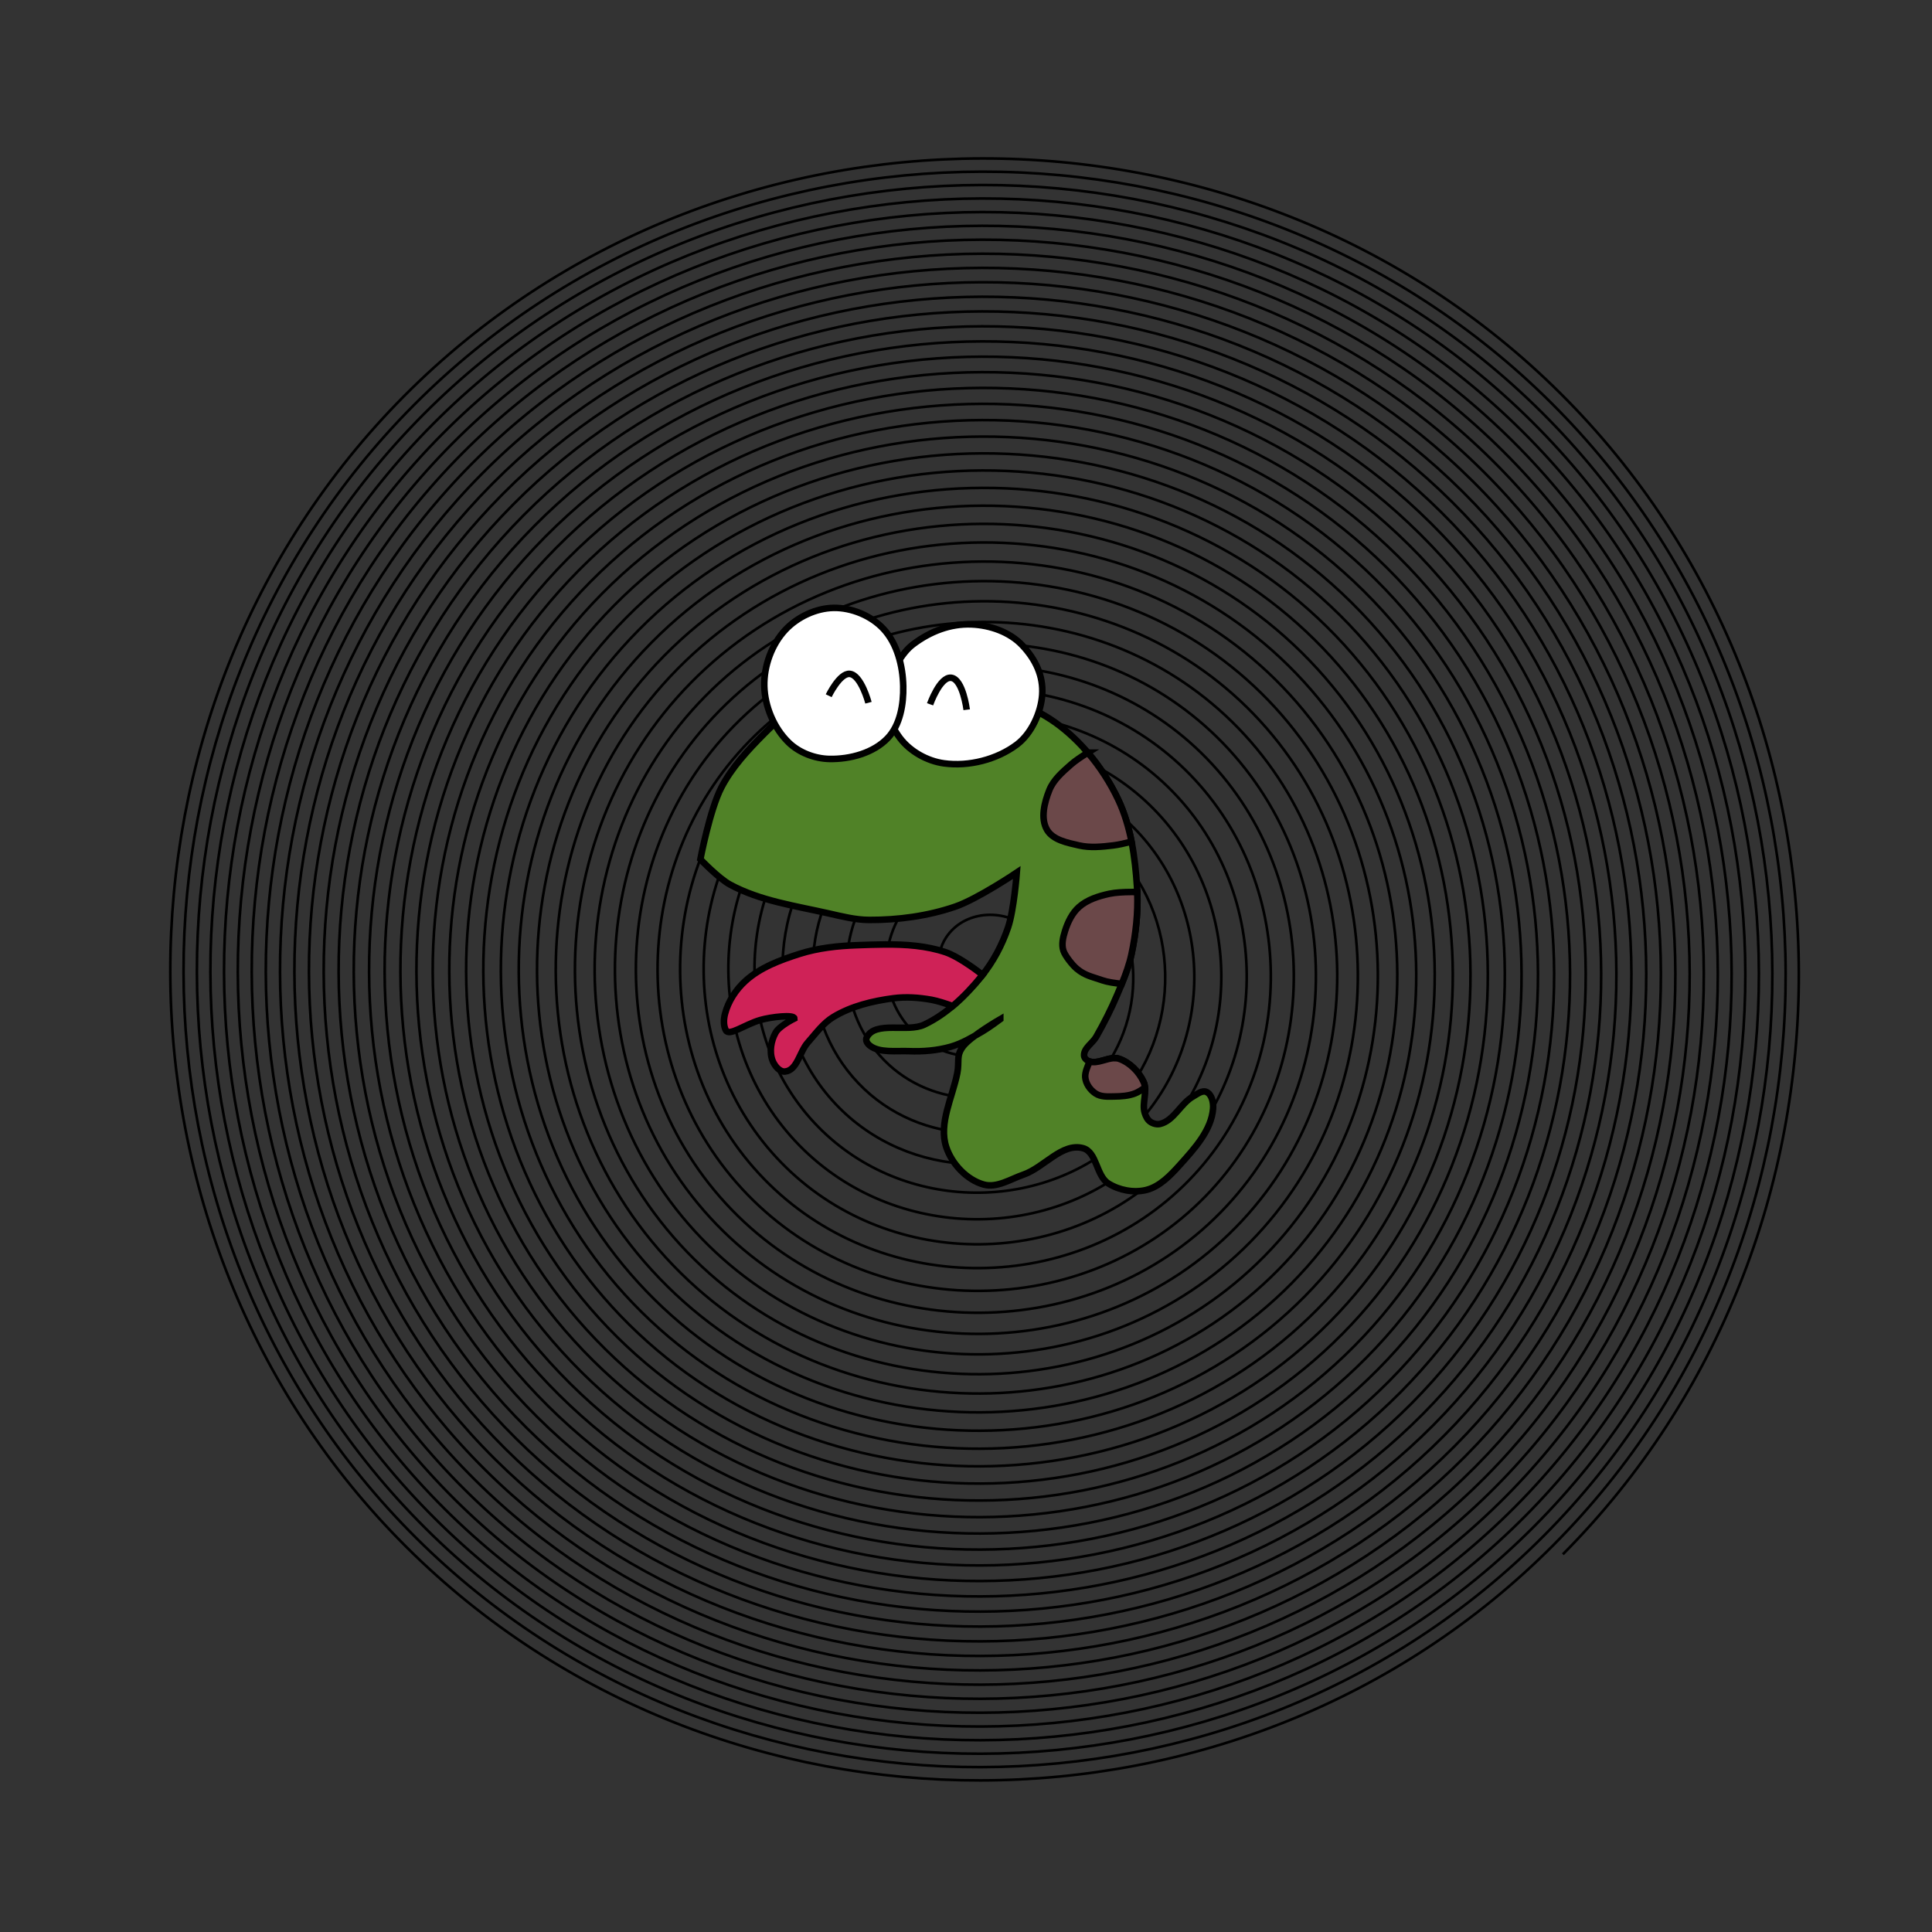 <?xml version="1.0" encoding="UTF-8" standalone="no"?>
<!-- Created with Inkscape (http://www.inkscape.org/) -->

<svg
   xmlns:dc="http://purl.org/dc/elements/1.1/"
   xmlns:cc="http://creativecommons.org/ns#"
   xmlns:rdf="http://www.w3.org/1999/02/22-rdf-syntax-ns#"
   xmlns:svg="http://www.w3.org/2000/svg"
   xmlns="http://www.w3.org/2000/svg"
   xmlns:sodipodi="http://sodipodi.sourceforge.net/DTD/sodipodi-0.dtd"
   xmlns:inkscape="http://www.inkscape.org/namespaces/inkscape"
   width="200mm"
   height="200mm"
   viewBox="0 0 200 200"
   version="1.1"
   id="svg8"
   inkscape:version="0.92.2 5c3e80d, 2017-08-06"
   sodipodi:docname="logo.svg">
  <rect x="0" y="0" width="200" height="200" fill="#333333" stroke="none"/>
  <defs
     id="defs2" />
  <sodipodi:namedview
     id="base"
     pagecolor="#ffffff"
     bordercolor="#666666"
     borderopacity="1.0"
     inkscape:pageopacity="0.0"
     inkscape:pageshadow="2"
     inkscape:zoom="1.4"
     inkscape:cx="474.2452"
     inkscape:cy="350.38206"
     inkscape:document-units="mm"
     inkscape:current-layer="layer1"
     showgrid="false"
     inkscape:window-width="2560"
     inkscape:window-height="1415"
     inkscape:window-x="1920"
     inkscape:window-y="0"
     inkscape:window-maximized="1" />
  <g
     inkscape:label="Layer 1"
     inkscape:groupmode="layer"
     id="layer1"
     transform="translate(0,-97)">
    <path
       sodipodi:type="spiral"
       style="fill:none;fill-rule:evenodd;stroke:#000000;stroke-width:0.272"
       id="path1768"
       sodipodi:cx="101.58112"
       sodipodi:cy="197.69633"
       sodipodi:expansion="0.63999999"
       sodipodi:revolution="40"
       sodipodi:radius="85.143097"
       sodipodi:argument="-250.54201"
       sodipodi:t0="0"
       d="m 101.581,197.696 c 1.659,1.659 -0.838,2.971 -2.339,2.339 -2.335,-0.983 -2.567,-4.077 -1.306,-5.983 1.85,-2.796 5.822,-3.018 8.369,-1.08 3.265,2.484 3.47,7.319 0.955,10.404 -3.026,3.712 -8.663,3.902 -12.231,0.872 -4.136,-3.513 -4.315,-9.899 -0.811,-13.914 3.963,-4.54 11.055,-4.709 15.488,-0.763 4.926,4.384 5.087,12.146 0.725,16.976 -4.783,5.296 -13.185,5.451 -18.394,0.693 -5.653,-5.164 -5.802,-14.181 -0.666,-19.753 5.529,-5.998 15.138,-6.142 21.061,-0.642 6.333,5.881 6.472,16.063 0.621,22.324 -6.221,6.658 -16.958,6.793 -23.549,0.603 -6.975,-6.551 -7.106,-17.828 -0.586,-24.738 6.871,-7.283 18.675,-7.411 25.897,-0.571 7.585,7.184 7.71,19.501 0.558,27.026 -7.489,7.88 -20.307,8.002 -28.13,0.545 -8.169,-7.787 -8.289,-21.096 -0.534,-29.21 8.079,-8.453 21.868,-8.57 30.268,-0.523 8.731,8.365 8.846,22.626 0.514,31.305 -8.645,9.005 -23.37,9.118 -32.324,0.504 -9.274,-8.921 -9.385,-24.1 -0.496,-33.324 9.191,-9.538 24.818,-9.648 34.308,-0.488 9.799,9.458 9.906,25.525 0.48,35.277 -9.72,10.055 -26.221,10.162 -36.23,0.473 -10.309,-9.978 -10.413,-26.907 -0.466,-37.17 10.233,-10.558 27.583,-10.661 38.097,-0.46 10.805,10.483 10.906,28.25 0.454,39.011 -10.731,11.048 -28.908,11.148 -39.913,0.448 -11.288,-10.976 -11.387,-29.557 -0.442,-40.804 11.217,-11.526 30.199,-11.624 41.684,-0.437 11.761,11.456 11.857,30.833 0.432,42.553 -11.691,11.993 -31.46,12.089 -43.413,0.427 C 67.438,207.692 67.344,187.536 79.238,175.353 91.393,162.903 111.932,162.81 124.343,174.935 c 12.675,12.383 12.767,33.301 0.414,45.937 -12.609,12.897 -33.902,12.989 -46.761,0.41 -13.118,-12.832 -13.209,-34.496 -0.406,-47.577 13.054,-13.337 35.086,-13.427 48.385,-0.402 13.553,13.273 13.642,35.669 0.398,49.186 -13.49,13.768 -36.248,13.856 -49.979,0.395 -13.981,-13.706 -14.068,-36.821 -0.391,-50.766 13.919,-14.192 37.389,-14.279 51.545,-0.388 14.401,14.131 14.487,37.952 0.385,52.318 -14.34,14.608 -38.511,14.694 -53.085,0.381 -14.814,-14.548 -14.899,-39.065 -0.378,-53.845 14.755,-15.018 39.615,-15.103 54.6,-0.375 15.221,14.96 15.305,40.161 0.373,55.349 -15.163,15.422 -40.702,15.505 -56.092,0.37 -15.622,-15.365 -15.705,-41.24 -0.367,-56.829 15.565,-15.821 41.773,-15.902 57.561,-0.364 16.017,15.764 16.099,42.303 0.362,58.288 -15.961,16.213 -42.829,16.294 -59.01,0.359 -16.407,-16.157 -16.487,-43.351 -0.357,-59.727 16.352,-16.6 43.87,-16.68 60.439,-0.354 16.792,16.545 16.871,44.386 0.352,61.146 -16.738,16.983 -44.898,17.061 -61.849,0.35 -17.172,-16.928 -17.25,-45.406 -0.348,-62.548 17.118,-17.36 45.912,-17.438 63.242,-0.346 17.547,17.307 17.624,46.415 0.343,63.932 -17.494,17.733 -46.914,17.81 -64.617,0.341 -17.918,-17.68 -17.994,-47.411 -0.339,-65.299 17.866,-18.102 47.904,-18.177 65.976,-0.337 18.284,18.05 18.36,48.395 0.335,66.65 -18.233,18.466 -48.883,18.541 -67.32,0.334 -18.647,-18.415 -18.721,-49.368 -0.332,-67.986 18.596,-18.826 49.851,-18.9 68.648,-0.33 19.005,18.776 19.079,50.331 0.328,69.307 -18.955,19.183 -50.808,19.256 -69.963,0.326 -19.36,-19.133 -19.433,-51.283 -0.325,-70.615 19.31,-19.536 51.756,-19.608 71.263,-0.323 19.711,19.486 19.783,52.226 0.321,71.909 -19.662,19.885 -52.693,19.957 -72.551,0.32 -20.059,-19.836 -20.13,-53.159 -0.318,-73.19 20.01,-20.231 53.622,-20.302 73.825,-0.317 20.403,20.183 20.474,54.082 0.315,74.458 -20.355,20.574 -54.541,20.644 -75.088,0.314 -20.744,-20.526 -20.814,-54.998 -0.312,-75.714 20.696,-20.913 55.452,-20.983 76.338,-0.311 21.082,20.866 21.151,55.904 0.309,76.959 -21.035,21.25 -56.354,21.319 -77.577,0.308 -21.417,-21.203 -21.485,-56.803 -0.306,-78.193 21.37,-21.583 57.249,-21.652 78.805,-0.305 21.749,21.537 21.817,57.693 0.304,79.415 -21.702,21.914 -58.135,21.981 -80.023,0.303 -22.078,-21.867 -22.145,-58.576 -0.301,-80.628 22.032,-22.241 59.014,-22.309 81.23,-0.3 22.404,22.196 22.471,59.451 0.299,81.83 -22.359,22.566 -59.886,22.633 -82.427,0.297 -22.728,-22.521 -22.794,-60.319 -0.296,-83.022 22.683,-22.889 60.751,-22.955 83.614,-0.295 23.049,22.844 23.115,61.181 0.294,84.205 -23.004,23.209 -61.609,23.274 -84.792,0.293 -23.368,-23.164 -23.433,-62.035 -0.292,-85.378 23.324,-23.526 62.46,-23.591 85.961,-0.291 23.684,23.482 23.749,62.883 0.289,86.542 -23.64,23.841 -63.305,23.906 -87.121,0.288 -23.998,-23.798 -24.062,-63.725 -0.287,-87.698 23.954,-24.154 64.143,-24.218 88.273,-0.286 24.31,24.111 24.374,64.56 0.285,88.845 -24.266,24.465 -64.975,24.528 -89.415,0.284 -24.619,-24.421 -24.682,-65.389 -0.283,-89.984 24.576,-24.773 65.802,-24.836 90.55,-0.282 24.926,24.73 24.989,66.213 0.281,91.115 -24.884,25.079 -66.622,25.142 -91.677,0.28 -25.231,-25.037 -25.294,-67.03 -0.279,-92.238 25.189,-25.383 67.437,-25.445 92.796,-0.278 25.534,25.341 25.596,67.842 0.277,93.353 -25.492,25.685 -68.246,25.747 -93.908,0.276 -25.835,-25.643 -25.897,-68.649 -0.275,-94.461 25.794,-25.985 69.05,-26.047 95.012,-0.275 26.134,25.944 26.196,69.45 0.274,95.561 -26.093,26.283 -69.849,26.344 -96.109,0.273 -26.432,-26.242 -26.492,-70.247 -0.272,-96.655 26.39,-26.579 70.643,-26.64 97.199,-0.271 26.727,26.538 26.787,71.038 0.27,97.742 -26.686,26.874 -71.432,26.934 -98.282,0.269 -27.02,-26.833 -27.08,-71.824 -0.268,-98.821 26.98,-27.166 72.215,-27.226 99.359,-0.268 27.312,27.126 27.372,72.605 0.267,99.895 -27.272,27.457 -72.994,27.517 -100.429,0.266 -27.602,-27.417 -27.661,-73.382 -0.265,-100.961 27.562,-27.746 73.769,-27.805 101.492,-0.264 27.89,27.706 27.949,74.154 0.264,102.022 -27.85,28.034 -74.539,28.092 -102.55,0.263 -28.177,-27.994 -28.235,-74.922 -0.262,-103.076 28.137,-28.319 75.304,-28.378 103.601,-0.261 28.462,28.28 28.52,75.685 0.261,104.125 -28.422,28.603 -76.065,28.662 -104.647,0.26 -28.745,-28.564 -28.803,-76.444 -0.259,-105.167 28.706,-28.886 76.822,-28.944 105.686,-0.258 29.027,28.847 29.084,77.199 0.258,106.204 -28.988,29.167 -77.575,29.225 -106.72,0.257 -29.307,-29.128 -29.364,-77.949 -0.256,-107.235 29.268,-29.447 78.323,-29.504 107.748,-0.256 29.586,29.408 29.643,78.696 0.255,108.26 C 126.291,281.679 76.771,281.736 47.068,252.209 17.205,222.523 17.148,172.77 46.814,142.929 76.639,112.928 126.623,112.871 156.602,142.676 c 30.139,29.963 30.195,80.177 0.252,110.295 -30.101,30.276 -80.545,30.333 -110.8,0.252 -30.413,-30.238 -30.469,-80.912 -0.251,-111.304 30.376,-30.55 81.278,-30.606 111.807,-0.25 30.686,30.512 30.742,81.643 0.25,112.308 -30.649,30.822 -82.007,30.878 -112.809,0.249 -30.958,-30.785 -31.014,-82.371 -0.248,-113.308 30.921,-31.093 82.733,-31.149 113.805,-0.248 31.228,31.056 31.284,83.095 0.247,114.302 -31.191,31.363 -83.455,31.418 -114.797,0.247 -31.497,-31.326 -31.552,-83.815 -0.246,-115.292 31.46,-31.631 84.174,-31.686 115.785,-0.245 31.765,31.595 31.82,84.532 0.245,116.276 -31.728,31.898 -84.889,31.953 -116.767,0.244 C 11.043,224.34 10.989,170.957 42.831,138.946 74.826,106.781 128.432,106.727 160.576,138.702 c 32.297,32.128 32.351,85.956 0.243,118.232 -32.26,32.429 -86.309,32.483 -118.718,0.242 C 9.54,224.784 9.486,170.514 41.859,137.973 c 32.525,-32.692 87.015,-32.746 119.687,-0.241 32.824,32.656 32.877,87.366 0.24,120.169" />
    <g
       transform="matrix(0.113,0,0,0.113,59.716,134.611)"
       inkscape:label="Layer 2"
       id="layer2">
      <g
         id="g4237">
        <path
           style="fill:#508227;fill-opacity:1;fill-rule:evenodd;stroke:#000000;stroke-width:6;stroke-linecap:butt;stroke-linejoin:miter;stroke-miterlimit:4;stroke-dasharray:none;stroke-opacity:1"
           d="m 387.899,600.824 c 0,0 -10.508,7.829 -16.162,11.112 -9.377,5.444 -18.866,11.174 -29.294,14.142 -12.374,3.522 -25.53,4.558 -38.386,4.041 -10.954,-0.441 -26.939,1.809 -35.539,-4.989 -2.602,-2.057 -4.399,-4.916 -2.847,-7.847 8.009,-15.116 37.052,-4.119 52.528,-11.408 20.75,-9.773 38.035,-26.669 52.528,-44.447 10.663,-13.081 18.791,-28.476 24.244,-44.447 5.509,-16.136 8.081,-50.508 8.081,-50.508 0,0 -36.173,24.349 -56.569,31.315 -25.147,8.589 -52.219,12.23 -78.792,12.122 -12.621,-0.051 -25.065,-3.276 -37.376,-6.061 -30.451,-6.889 -62.429,-11.436 -89.904,-26.264 -10.51,-5.672 -27.274,-23.234 -27.274,-23.234 0,0 8.697,-45.416 19.193,-65.66 9.706,-18.721 24.539,-34.533 39.396,-49.497 7.929,-7.986 16.245,-16.088 26.264,-21.213 23.926,-12.239 77.782,-21.213 77.782,-21.213 0,0 64.088,-3.092 94.954,4.041 25.417,5.873 51.059,15.391 71.721,31.315 22.784,17.559 41.27,41.662 53.538,67.68 11.605,24.611 15.403,52.65 17.173,79.802 1.34,20.565 -0.758,41.463 -5.051,61.619 -2.751,12.916 -7.98,25.217 -13.132,37.376 -5.581,13.172 -12.097,25.964 -19.193,38.386 -3.382,5.92 -11.454,10.363 -11.112,17.173 0.108,2.153 2.065,4.187 4.041,5.051 8.66,3.788 19.39,-5.221 28.284,-2.02 9.636,3.467 18.027,11.871 22.223,21.213 3.866,8.606 -1.752,19.264 1.01,28.284 0.93,3.037 2.457,6.247 5.051,8.081 2.535,1.792 6.075,2.752 9.091,2.02 12.778,-3.1 18.817,-18.855 30.305,-25.254 3.721,-2.073 8.258,-5.833 12.122,-4.041 4.935,2.289 6.472,9.728 6.061,15.152 -1.505,19.866 -16.987,36.699 -30.305,51.518 -8.688,9.667 -18.665,20.247 -31.315,23.234 -11.314,2.671 -24.503,0.125 -34.345,-6.061 -11.235,-7.061 -10.426,-28.854 -23.234,-32.325 -19.205,-5.205 -35.735,17.766 -54.548,24.244 -11.814,4.068 -24.324,12.427 -36.365,9.091 -15.603,-4.322 -29.273,-18.97 -34.345,-34.345 -7.145,-21.662 5.647,-45.31 10.102,-67.68 2.169,-10.893 -1.381,-15.852 5.403,-24.646 7.272,-9.426 33.993,-24.851 33.993,-24.851 z"
           id="path4190"
           inkscape:connector-curvature="0"
           sodipodi:nodetypes="csssssssscsssscssscssssssssssssssssssssssssssc" />
        <path
           style="fill:#ffffff;fill-rule:evenodd;stroke:#000000;stroke-width:6;stroke-linecap:butt;stroke-linejoin:miter;stroke-miterlimit:4;stroke-dasharray:none;stroke-opacity:1"
           d="m 361.635,239.189 c -19.492,-0.817 -37.968,6.428 -53.538,18.183 -11.126,8.4 -19.431,24.728 -22.223,38.386 -3.615,17.682 -0.777,33.076 10.102,47.477 9.365,12.397 25.011,21.144 40.406,23.234 22.74,3.086 48.304,-3.413 66.67,-17.173 13.171,-9.868 22.065,-29.041 23.233,-45.457 1.243,-17.465 -6.178,-32.711 -18.183,-45.457 -11.564,-12.278 -29.616,-18.486 -46.467,-19.193 z"
           id="path4188"
           inkscape:connector-curvature="0"
           sodipodi:nodetypes="sssssssss" />
        <path
           style="fill:#ffffff;fill-rule:evenodd;stroke:#000000;stroke-width:6;stroke-linecap:butt;stroke-linejoin:miter;stroke-miterlimit:4;stroke-dasharray:none;stroke-opacity:1"
           d="m 235.366,224.037 c -16.273,0.221 -33.349,8.3 -44.447,20.203 -12.497,13.404 -19.657,33.198 -19.193,51.518 0.473,18.696 8.854,38.44 22.223,51.518 9.61,9.4 23.935,14.877 37.376,15.152 18.954,0.388 40.504,-5.426 53.538,-19.193 11.353,-11.991 14.503,-30.968 14.142,-47.477 -0.405,-18.524 -5.522,-38.999 -18.183,-52.528 -11.238,-12.009 -29.011,-19.416 -45.457,-19.193 z"
           id="path4186"
           inkscape:connector-curvature="0"
           sodipodi:nodetypes="sssssssss" />
        <path
           style="fill:none;fill-rule:evenodd;stroke:#000000;stroke-width:6;stroke-linecap:butt;stroke-linejoin:miter;stroke-miterlimit:4;stroke-dasharray:none;stroke-opacity:1"
           d="m 323.571,312.362 c 0,0 9.009,-25.407 19.286,-24.286 10.797,1.178 14.286,29.286 14.286,29.286"
           id="path4202"
           inkscape:connector-curvature="0"
           sodipodi:nodetypes="csc" />
        <path
           style="fill:none;fill-rule:evenodd;stroke:#000000;stroke-width:6;stroke-linecap:butt;stroke-linejoin:miter;stroke-miterlimit:4;stroke-dasharray:none;stroke-opacity:1"
           d="m 230.714,304.505 c 0,0 10.067,-20.887 19.286,-20 10.452,1.005 17.143,26.429 17.143,26.429 v 0"
           id="path4200"
           inkscape:connector-curvature="0"
           sodipodi:nodetypes="cacc" />
        <path
           inkscape:connector-curvature="0"
           style="fill:#6b4849;fill-opacity:1;fill-rule:evenodd;stroke:#000000;stroke-width:6;stroke-linecap:butt;stroke-linejoin:miter;stroke-miterlimit:4;stroke-dasharray:none;stroke-opacity:1"
           d="m 468.105,356.654 c -5.528,3.438 -11.492,7.401 -15.248,10.707 -7.735,6.808 -16.167,14.008 -20,23.572 -4.525,11.291 -8.282,25.927 -2.143,36.428 5.482,9.376 18.702,11.844 29.285,14.287 10.208,2.357 21.027,1.255 31.428,0 4.577,-0.552 10.789,-1.946 16.717,-3.451 -2.619,-13.286 -6.438,-26.258 -12.16,-38.395 -7.249,-15.374 -16.683,-30.066 -27.879,-43.148 z"
           id="path4204" />
        <path
           inkscape:connector-curvature="0"
           style="fill:#6b4849;fill-opacity:1;fill-rule:evenodd;stroke:#000000;stroke-width:6;stroke-linecap:butt;stroke-linejoin:miter;stroke-miterlimit:4;stroke-dasharray:none;stroke-opacity:1"
           d="m 508.539,484.311 c -7.481,0.032 -15.184,0.431 -20.682,1.623 -9.9,2.146 -20.295,5.403 -27.857,12.143 -6.372,5.678 -10.311,13.996 -12.857,22.143 -1.781,5.699 -3.303,12.188 -1.428,17.857 1.59,4.806 8.272,13.168 12.143,16.43 7.681,6.473 14.093,7.384 23.57,10.713 4.594,1.613 11.44,2.609 17.779,3.246 3.616,-8.878 6.911,-17.898 8.9,-27.24 3.963,-18.611 6.048,-37.852 5.291,-56.881 -1.597,-0.024 -3.215,-0.04 -4.859,-0.033 z"
           id="path4207" />
        <path
           inkscape:connector-curvature="0"
           style="fill:#6b4849;fill-opacity:1;fill-rule:evenodd;stroke:#000000;stroke-width:6;stroke-linecap:butt;stroke-linejoin:miter;stroke-miterlimit:4;stroke-dasharray:none;stroke-opacity:1"
           d="m 492.707,636.488 c -7.494,0.004 -15.772,5.307 -22.836,3.143 -2.23,4.574 -4.416,10.172 -4.156,14.16 0.388,5.954 4.345,11.653 9.285,15 4.963,3.362 11.148,2.94 17.143,2.857 6.498,-0.09 13.241,-0.469 19.285,-2.857 2.662,-1.052 5.982,-3.165 9.078,-5.377 -0.177,-1.726 -0.565,-3.405 -1.287,-5.012 -4.196,-9.342 -12.589,-17.745 -22.225,-21.213 -1.39,-0.5 -2.823,-0.702 -4.287,-0.701 z"
           id="path4210" />
        <path
           style="fill:#cf2257;fill-opacity:1;fill-rule:evenodd;stroke:#000000;stroke-width:6;stroke-linecap:butt;stroke-linejoin:miter;stroke-miterlimit:4;stroke-dasharray:none;stroke-opacity:1"
           d="m 282.176,532.387 c -8.623,0.053 -17.245,0.388 -25.748,0.689 -17.566,0.622 -35.385,2.552 -52.143,7.857 -17.765,5.624 -36.24,12.434 -50,25 -8.685,7.931 -15.622,18.614 -18.57,30 -1.255,4.846 -1.52,10.52 0.713,15 2.937,5.894 17.094,-5.092 31.429,-9.285 10.065,-2.944 31.428,-5.362 31.428,-1.43 0,0 -13.6,6.655 -17.143,12.857 -4.278,7.489 -5.981,17.676 -2.857,25.715 1.834,4.718 6.39,10.473 11.43,10 11.144,-1.046 13.29,-18.052 20.713,-26.43 7.369,-8.316 14.063,-17.821 23.572,-23.57 16.433,-9.935 35.96,-14.64 55,-17.143 11.577,-1.521 23.508,-0.637 35,1.428 5.294,0.951 12.964,3.449 19.314,5.709 9.711,-8.177 18.483,-17.631 26.412,-27.357 0.342,-0.419 0.673,-0.846 1.01,-1.27 -9.048,-6.873 -23.614,-17.188 -33.879,-20.652 -17.736,-5.986 -36.712,-7.236 -55.682,-7.119 z"
           id="path4198"
           inkscape:connector-curvature="0"
           sodipodi:nodetypes="ssssssscssssssscccss" />
      </g>
    </g>
  </g>
</svg>
